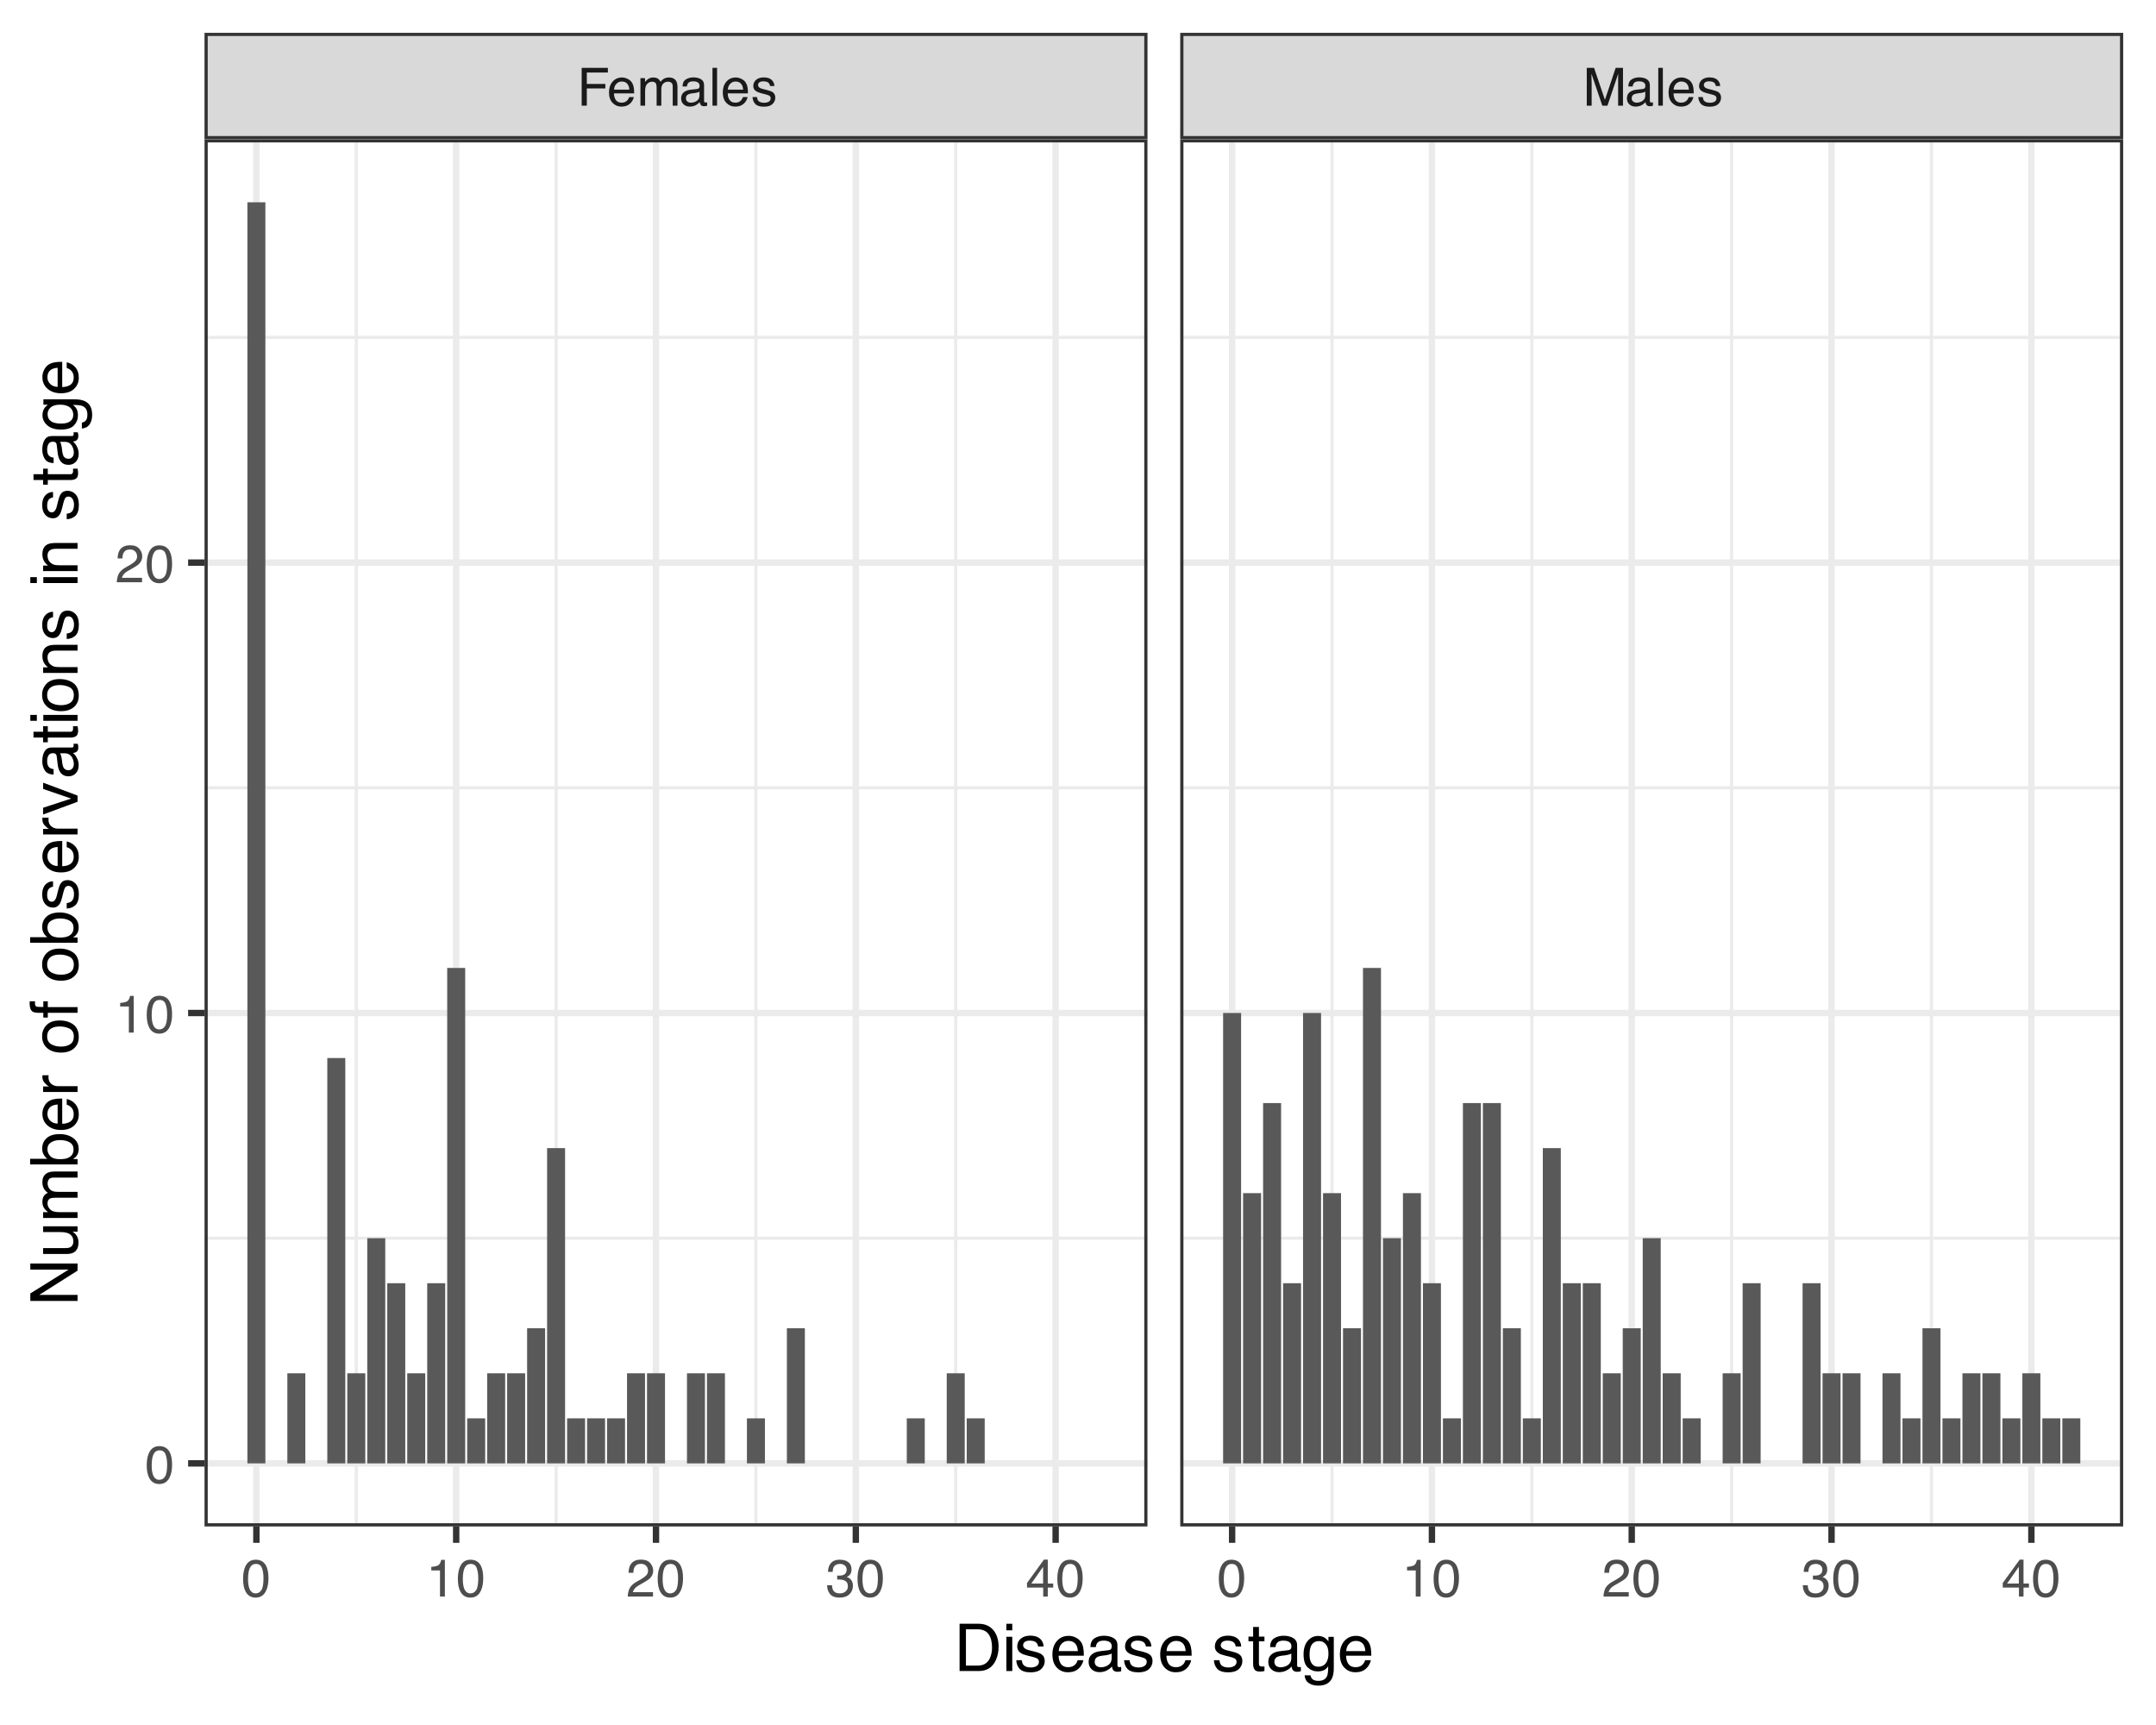<?xml version="1.0" encoding="UTF-8"?>
<svg xmlns="http://www.w3.org/2000/svg" xmlns:xlink="http://www.w3.org/1999/xlink" width="360" height="288" viewBox="0 0 360 288">
<defs>
<g>
<g id="glyph-0-0">
<path d="M 0.281 0 L 0.281 -6.312 L 5.297 -6.312 L 5.297 0 Z M 4.5 -0.797 L 4.5 -5.516 L 1.078 -5.516 L 1.078 -0.797 Z M 4.5 -0.797 "/>
</g>
<g id="glyph-0-1">
<path d="M 0.75 -6.312 L 5.125 -6.312 L 5.125 -5.531 L 1.609 -5.531 L 1.609 -3.625 L 4.703 -3.625 L 4.703 -2.875 L 1.609 -2.875 L 1.609 0 L 0.75 0 Z M 0.75 -6.312 "/>
</g>
<g id="glyph-0-2">
<path d="M 2.484 -4.703 C 2.805 -4.703 3.117 -4.625 3.422 -4.469 C 3.734 -4.32 3.969 -4.125 4.125 -3.875 C 4.281 -3.645 4.383 -3.375 4.438 -3.062 C 4.488 -2.852 4.516 -2.516 4.516 -2.047 L 1.141 -2.047 C 1.148 -1.586 1.258 -1.211 1.469 -0.922 C 1.676 -0.641 1.992 -0.5 2.422 -0.5 C 2.828 -0.5 3.148 -0.633 3.391 -0.906 C 3.523 -1.062 3.625 -1.238 3.688 -1.438 L 4.453 -1.438 C 4.43 -1.27 4.363 -1.082 4.25 -0.875 C 4.133 -0.664 4.004 -0.5 3.859 -0.375 C 3.629 -0.145 3.344 0.008 3 0.094 C 2.812 0.133 2.598 0.156 2.359 0.156 C 1.785 0.156 1.301 -0.051 0.906 -0.469 C 0.508 -0.883 0.312 -1.469 0.312 -2.219 C 0.312 -2.945 0.508 -3.539 0.906 -4 C 1.312 -4.469 1.836 -4.703 2.484 -4.703 Z M 3.719 -2.672 C 3.688 -3.004 3.613 -3.27 3.5 -3.469 C 3.281 -3.844 2.926 -4.031 2.438 -4.031 C 2.082 -4.031 1.785 -3.898 1.547 -3.641 C 1.305 -3.391 1.176 -3.066 1.156 -2.672 Z M 2.406 -4.719 Z M 2.406 -4.719 "/>
</g>
<g id="glyph-0-3">
<path d="M 0.562 -4.594 L 1.328 -4.594 L 1.328 -3.953 C 1.516 -4.172 1.68 -4.332 1.828 -4.438 C 2.086 -4.613 2.379 -4.703 2.703 -4.703 C 3.066 -4.703 3.359 -4.613 3.578 -4.438 C 3.703 -4.332 3.816 -4.18 3.922 -3.984 C 4.098 -4.223 4.301 -4.398 4.531 -4.516 C 4.758 -4.641 5.02 -4.703 5.312 -4.703 C 5.926 -4.703 6.348 -4.477 6.578 -4.031 C 6.691 -3.789 6.75 -3.469 6.75 -3.062 L 6.75 0 L 5.953 0 L 5.953 -3.203 C 5.953 -3.504 5.875 -3.711 5.719 -3.828 C 5.57 -3.941 5.383 -4 5.156 -4 C 4.852 -4 4.594 -3.895 4.375 -3.688 C 4.156 -3.488 4.047 -3.148 4.047 -2.672 L 4.047 0 L 3.266 0 L 3.266 -3 C 3.266 -3.312 3.227 -3.539 3.156 -3.688 C 3.039 -3.895 2.82 -4 2.5 -4 C 2.207 -4 1.941 -3.883 1.703 -3.656 C 1.461 -3.438 1.344 -3.031 1.344 -2.438 L 1.344 0 L 0.562 0 Z M 0.562 -4.594 "/>
</g>
<g id="glyph-0-4">
<path d="M 1.156 -1.219 C 1.156 -1 1.238 -0.82 1.406 -0.688 C 1.57 -0.562 1.766 -0.5 1.984 -0.5 C 2.254 -0.5 2.52 -0.562 2.781 -0.688 C 3.207 -0.895 3.422 -1.238 3.422 -1.719 L 3.422 -2.344 C 3.328 -2.281 3.203 -2.227 3.047 -2.188 C 2.898 -2.145 2.754 -2.117 2.609 -2.109 L 2.141 -2.047 C 1.867 -2.004 1.66 -1.945 1.516 -1.875 C 1.273 -1.738 1.156 -1.52 1.156 -1.219 Z M 3.031 -2.781 C 3.207 -2.812 3.328 -2.891 3.391 -3.016 C 3.422 -3.078 3.438 -3.176 3.438 -3.312 C 3.438 -3.57 3.344 -3.758 3.156 -3.875 C 2.969 -4 2.703 -4.062 2.359 -4.062 C 1.953 -4.062 1.664 -3.953 1.5 -3.734 C 1.406 -3.609 1.344 -3.43 1.312 -3.203 L 0.594 -3.203 C 0.602 -3.766 0.785 -4.156 1.141 -4.375 C 1.492 -4.602 1.906 -4.719 2.375 -4.719 C 2.914 -4.719 3.352 -4.613 3.688 -4.406 C 4.02 -4.195 4.188 -3.875 4.188 -3.438 L 4.188 -0.797 C 4.188 -0.711 4.203 -0.645 4.234 -0.594 C 4.273 -0.551 4.348 -0.531 4.453 -0.531 C 4.484 -0.531 4.52 -0.531 4.562 -0.531 C 4.602 -0.531 4.648 -0.535 4.703 -0.547 L 4.703 0.016 C 4.578 0.055 4.484 0.078 4.422 0.078 C 4.359 0.086 4.273 0.094 4.172 0.094 C 3.898 0.094 3.707 0 3.594 -0.188 C 3.531 -0.281 3.484 -0.422 3.453 -0.609 C 3.297 -0.398 3.07 -0.219 2.781 -0.062 C 2.488 0.082 2.16 0.156 1.797 0.156 C 1.367 0.156 1.02 0.023 0.75 -0.234 C 0.488 -0.492 0.359 -0.816 0.359 -1.203 C 0.359 -1.629 0.488 -1.957 0.75 -2.188 C 1.02 -2.426 1.367 -2.578 1.797 -2.641 Z M 2.391 -4.719 Z M 2.391 -4.719 "/>
</g>
<g id="glyph-0-5">
<path d="M 0.594 -6.312 L 1.359 -6.312 L 1.359 0 L 0.594 0 Z M 0.594 -6.312 "/>
</g>
<g id="glyph-0-6">
<path d="M 1.031 -1.438 C 1.051 -1.188 1.113 -0.988 1.219 -0.844 C 1.414 -0.602 1.754 -0.484 2.234 -0.484 C 2.516 -0.484 2.766 -0.539 2.984 -0.656 C 3.203 -0.781 3.312 -0.973 3.312 -1.234 C 3.312 -1.43 3.223 -1.582 3.047 -1.688 C 2.941 -1.75 2.723 -1.82 2.391 -1.906 L 1.781 -2.062 C 1.383 -2.164 1.094 -2.273 0.906 -2.391 C 0.57 -2.598 0.406 -2.891 0.406 -3.266 C 0.406 -3.691 0.562 -4.039 0.875 -4.312 C 1.195 -4.582 1.617 -4.719 2.141 -4.719 C 2.836 -4.719 3.336 -4.516 3.641 -4.109 C 3.836 -3.848 3.93 -3.57 3.922 -3.281 L 3.203 -3.281 C 3.18 -3.457 3.117 -3.613 3.016 -3.75 C 2.836 -3.957 2.531 -4.062 2.094 -4.062 C 1.801 -4.062 1.578 -4.004 1.422 -3.891 C 1.273 -3.773 1.203 -3.629 1.203 -3.453 C 1.203 -3.254 1.301 -3.094 1.5 -2.969 C 1.613 -2.895 1.781 -2.832 2 -2.781 L 2.516 -2.656 C 3.066 -2.52 3.438 -2.391 3.625 -2.266 C 3.926 -2.066 4.078 -1.754 4.078 -1.328 C 4.078 -0.922 3.922 -0.566 3.609 -0.266 C 3.305 0.023 2.832 0.172 2.188 0.172 C 1.508 0.172 1.023 0.02 0.734 -0.281 C 0.453 -0.594 0.301 -0.977 0.281 -1.438 Z M 2.172 -4.719 Z M 2.172 -4.719 "/>
</g>
<g id="glyph-0-7">
<path d="M 0.656 -6.312 L 1.875 -6.312 L 3.688 -0.969 L 5.484 -6.312 L 6.703 -6.312 L 6.703 0 L 5.891 0 L 5.891 -3.719 C 5.891 -3.852 5.891 -4.066 5.891 -4.359 C 5.898 -4.66 5.906 -4.984 5.906 -5.328 L 4.109 0 L 3.25 0 L 1.438 -5.328 L 1.438 -5.125 C 1.438 -4.969 1.441 -4.734 1.453 -4.422 C 1.461 -4.109 1.469 -3.875 1.469 -3.719 L 1.469 0 L 0.656 0 Z M 0.656 -6.312 "/>
</g>
<g id="glyph-0-8">
<path d="M 2.375 -6.156 C 3.176 -6.156 3.754 -5.828 4.109 -5.172 C 4.379 -4.66 4.516 -3.961 4.516 -3.078 C 4.516 -2.242 4.391 -1.555 4.141 -1.016 C 3.785 -0.223 3.195 0.172 2.375 0.172 C 1.633 0.172 1.082 -0.148 0.719 -0.797 C 0.426 -1.328 0.281 -2.047 0.281 -2.953 C 0.281 -3.648 0.367 -4.25 0.547 -4.75 C 0.879 -5.688 1.488 -6.156 2.375 -6.156 Z M 2.375 -0.531 C 2.77 -0.531 3.086 -0.707 3.328 -1.062 C 3.566 -1.426 3.688 -2.086 3.688 -3.047 C 3.688 -3.754 3.598 -4.332 3.422 -4.781 C 3.254 -5.227 2.922 -5.453 2.422 -5.453 C 1.973 -5.453 1.641 -5.238 1.422 -4.812 C 1.211 -4.383 1.109 -3.754 1.109 -2.922 C 1.109 -2.297 1.176 -1.789 1.312 -1.406 C 1.52 -0.82 1.875 -0.531 2.375 -0.531 Z M 2.375 -0.531 "/>
</g>
<g id="glyph-0-9">
<path d="M 0.844 -4.359 L 0.844 -4.953 C 1.395 -5.004 1.781 -5.094 2 -5.219 C 2.227 -5.344 2.395 -5.645 2.5 -6.125 L 3.109 -6.125 L 3.109 0 L 2.297 0 L 2.297 -4.359 Z M 0.844 -4.359 "/>
</g>
<g id="glyph-0-10">
<path d="M 0.281 0 C 0.301 -0.531 0.406 -0.988 0.594 -1.375 C 0.789 -1.77 1.164 -2.129 1.719 -2.453 L 2.547 -2.922 C 2.91 -3.141 3.164 -3.328 3.312 -3.484 C 3.551 -3.711 3.672 -3.984 3.672 -4.297 C 3.672 -4.648 3.562 -4.93 3.344 -5.141 C 3.133 -5.359 2.848 -5.469 2.484 -5.469 C 1.961 -5.469 1.598 -5.266 1.391 -4.859 C 1.285 -4.648 1.227 -4.352 1.219 -3.969 L 0.422 -3.969 C 0.43 -4.5 0.531 -4.938 0.719 -5.281 C 1.051 -5.875 1.645 -6.172 2.5 -6.172 C 3.195 -6.172 3.707 -5.977 4.031 -5.594 C 4.363 -5.219 4.531 -4.797 4.531 -4.328 C 4.531 -3.836 4.352 -3.414 4 -3.062 C 3.801 -2.863 3.441 -2.617 2.922 -2.328 L 2.344 -2 C 2.062 -1.844 1.836 -1.695 1.672 -1.562 C 1.391 -1.312 1.211 -1.035 1.141 -0.734 L 4.5 -0.734 L 4.5 0 Z M 0.281 0 "/>
</g>
<g id="glyph-0-11">
<path d="M 2.281 0.172 C 1.551 0.172 1.02 -0.023 0.688 -0.422 C 0.363 -0.828 0.203 -1.316 0.203 -1.891 L 1.016 -1.891 C 1.047 -1.492 1.117 -1.203 1.234 -1.016 C 1.441 -0.691 1.805 -0.531 2.328 -0.531 C 2.734 -0.531 3.055 -0.641 3.297 -0.859 C 3.547 -1.078 3.672 -1.359 3.672 -1.703 C 3.672 -2.129 3.539 -2.426 3.281 -2.594 C 3.031 -2.758 2.672 -2.844 2.203 -2.844 C 2.148 -2.844 2.098 -2.844 2.047 -2.844 C 1.992 -2.844 1.941 -2.844 1.891 -2.844 L 1.891 -3.516 C 1.973 -3.516 2.039 -3.508 2.094 -3.5 C 2.145 -3.5 2.203 -3.5 2.266 -3.5 C 2.555 -3.5 2.797 -3.547 2.984 -3.641 C 3.305 -3.797 3.469 -4.082 3.469 -4.5 C 3.469 -4.801 3.359 -5.035 3.141 -5.203 C 2.922 -5.367 2.672 -5.453 2.391 -5.453 C 1.867 -5.453 1.508 -5.281 1.312 -4.938 C 1.207 -4.75 1.145 -4.477 1.125 -4.125 L 0.359 -4.125 C 0.359 -4.582 0.453 -4.973 0.641 -5.297 C 0.953 -5.867 1.504 -6.156 2.297 -6.156 C 2.93 -6.156 3.422 -6.016 3.766 -5.734 C 4.109 -5.461 4.281 -5.062 4.281 -4.531 C 4.281 -4.145 4.176 -3.836 3.969 -3.609 C 3.844 -3.461 3.68 -3.348 3.484 -3.266 C 3.805 -3.172 4.055 -3 4.234 -2.75 C 4.422 -2.5 4.516 -2.191 4.516 -1.828 C 4.516 -1.234 4.316 -0.75 3.922 -0.375 C 3.535 -0.008 2.988 0.172 2.281 0.172 Z M 2.281 0.172 "/>
</g>
<g id="glyph-0-12">
<path d="M 2.906 -2.172 L 2.906 -4.969 L 0.938 -2.172 Z M 2.922 0 L 2.922 -1.5 L 0.219 -1.5 L 0.219 -2.266 L 3.047 -6.172 L 3.688 -6.172 L 3.688 -2.172 L 4.594 -2.172 L 4.594 -1.5 L 3.688 -1.5 L 3.688 0 Z M 2.922 0 "/>
</g>
<g id="glyph-1-0">
<path d="M 0.359 0 L 0.359 -7.891 L 6.625 -7.891 L 6.625 0 Z M 5.625 -0.984 L 5.625 -6.906 L 1.344 -6.906 L 1.344 -0.984 Z M 5.625 -0.984 "/>
</g>
<g id="glyph-1-1">
<path d="M 3.875 -0.906 C 4.227 -0.906 4.523 -0.945 4.766 -1.031 C 5.172 -1.164 5.508 -1.43 5.781 -1.828 C 5.988 -2.148 6.141 -2.562 6.234 -3.062 C 6.285 -3.352 6.312 -3.629 6.312 -3.891 C 6.312 -4.859 6.117 -5.613 5.734 -6.156 C 5.348 -6.695 4.723 -6.969 3.859 -6.969 L 1.953 -6.969 L 1.953 -0.906 Z M 0.891 -7.891 L 4.078 -7.891 C 5.16 -7.891 6.004 -7.504 6.609 -6.734 C 7.141 -6.035 7.406 -5.145 7.406 -4.062 C 7.406 -3.227 7.25 -2.473 6.938 -1.797 C 6.383 -0.598 5.43 0 4.078 0 L 0.891 0 Z M 0.891 -7.891 "/>
</g>
<g id="glyph-1-2">
<path d="M 0.703 -5.719 L 1.688 -5.719 L 1.688 0 L 0.703 0 Z M 0.703 -7.891 L 1.688 -7.891 L 1.688 -6.797 L 0.703 -6.797 Z M 0.703 -7.891 "/>
</g>
<g id="glyph-1-3">
<path d="M 1.281 -1.812 C 1.312 -1.488 1.395 -1.238 1.531 -1.062 C 1.77 -0.75 2.191 -0.594 2.797 -0.594 C 3.148 -0.594 3.461 -0.672 3.734 -0.828 C 4.004 -0.984 4.141 -1.223 4.141 -1.547 C 4.141 -1.797 4.031 -1.984 3.812 -2.109 C 3.676 -2.191 3.398 -2.285 2.984 -2.391 L 2.219 -2.578 C 1.727 -2.703 1.367 -2.836 1.141 -2.984 C 0.723 -3.254 0.516 -3.617 0.516 -4.078 C 0.516 -4.617 0.707 -5.055 1.094 -5.391 C 1.488 -5.734 2.02 -5.906 2.688 -5.906 C 3.551 -5.906 4.176 -5.648 4.562 -5.141 C 4.801 -4.816 4.914 -4.469 4.906 -4.094 L 4 -4.094 C 3.977 -4.312 3.898 -4.508 3.766 -4.688 C 3.547 -4.945 3.16 -5.078 2.609 -5.078 C 2.242 -5.078 1.969 -5.004 1.781 -4.859 C 1.594 -4.723 1.5 -4.539 1.5 -4.312 C 1.5 -4.062 1.625 -3.863 1.875 -3.719 C 2.008 -3.625 2.219 -3.539 2.5 -3.469 L 3.141 -3.312 C 3.836 -3.145 4.301 -2.984 4.531 -2.828 C 4.914 -2.578 5.109 -2.191 5.109 -1.672 C 5.109 -1.148 4.91 -0.703 4.516 -0.328 C 4.129 0.035 3.539 0.219 2.75 0.219 C 1.895 0.219 1.285 0.023 0.922 -0.359 C 0.566 -0.754 0.379 -1.238 0.359 -1.812 Z M 2.719 -5.891 Z M 2.719 -5.891 "/>
</g>
<g id="glyph-1-4">
<path d="M 3.109 -5.875 C 3.516 -5.875 3.906 -5.781 4.281 -5.594 C 4.664 -5.406 4.961 -5.156 5.172 -4.844 C 5.359 -4.562 5.484 -4.223 5.547 -3.828 C 5.609 -3.566 5.641 -3.145 5.641 -2.562 L 1.422 -2.562 C 1.441 -1.977 1.578 -1.508 1.828 -1.156 C 2.086 -0.812 2.488 -0.641 3.031 -0.641 C 3.539 -0.641 3.945 -0.805 4.25 -1.141 C 4.414 -1.328 4.535 -1.551 4.609 -1.812 L 5.562 -1.812 C 5.531 -1.594 5.441 -1.352 5.297 -1.094 C 5.16 -0.832 5.004 -0.625 4.828 -0.469 C 4.535 -0.176 4.176 0.02 3.75 0.125 C 3.508 0.176 3.242 0.203 2.953 0.203 C 2.234 0.203 1.625 -0.055 1.125 -0.578 C 0.633 -1.098 0.391 -1.828 0.391 -2.766 C 0.391 -3.691 0.641 -4.441 1.141 -5.016 C 1.641 -5.586 2.297 -5.875 3.109 -5.875 Z M 4.641 -3.328 C 4.609 -3.754 4.52 -4.094 4.375 -4.344 C 4.102 -4.801 3.66 -5.031 3.047 -5.031 C 2.598 -5.031 2.223 -4.867 1.922 -4.547 C 1.629 -4.234 1.473 -3.828 1.453 -3.328 Z M 3.016 -5.891 Z M 3.016 -5.891 "/>
</g>
<g id="glyph-1-5">
<path d="M 1.453 -1.531 C 1.453 -1.25 1.551 -1.023 1.75 -0.859 C 1.957 -0.703 2.203 -0.625 2.484 -0.625 C 2.816 -0.625 3.145 -0.703 3.469 -0.859 C 4.008 -1.117 4.281 -1.551 4.281 -2.156 L 4.281 -2.922 C 4.156 -2.848 4 -2.785 3.812 -2.734 C 3.633 -2.691 3.453 -2.656 3.266 -2.625 L 2.688 -2.562 C 2.332 -2.508 2.066 -2.438 1.891 -2.344 C 1.598 -2.164 1.453 -1.895 1.453 -1.531 Z M 3.797 -3.484 C 4.016 -3.516 4.16 -3.609 4.234 -3.766 C 4.273 -3.848 4.297 -3.973 4.297 -4.141 C 4.297 -4.461 4.176 -4.695 3.938 -4.844 C 3.707 -5 3.375 -5.078 2.938 -5.078 C 2.438 -5.078 2.082 -4.941 1.875 -4.672 C 1.75 -4.516 1.672 -4.289 1.641 -4 L 0.734 -4 C 0.754 -4.707 0.984 -5.195 1.422 -5.469 C 1.867 -5.75 2.383 -5.891 2.969 -5.891 C 3.645 -5.891 4.191 -5.758 4.609 -5.5 C 5.035 -5.25 5.25 -4.848 5.25 -4.297 L 5.25 -0.984 C 5.25 -0.891 5.266 -0.812 5.297 -0.75 C 5.336 -0.688 5.426 -0.656 5.562 -0.656 C 5.602 -0.656 5.648 -0.656 5.703 -0.656 C 5.766 -0.664 5.82 -0.676 5.875 -0.688 L 5.875 0.031 C 5.727 0.07 5.613 0.098 5.531 0.109 C 5.457 0.117 5.352 0.125 5.219 0.125 C 4.883 0.125 4.641 0.004 4.484 -0.234 C 4.41 -0.359 4.359 -0.535 4.328 -0.766 C 4.129 -0.504 3.844 -0.281 3.469 -0.094 C 3.102 0.094 2.695 0.188 2.25 0.188 C 1.719 0.188 1.281 0.023 0.938 -0.297 C 0.602 -0.617 0.438 -1.023 0.438 -1.516 C 0.438 -2.047 0.602 -2.457 0.938 -2.75 C 1.27 -3.039 1.707 -3.223 2.25 -3.297 Z M 2.984 -5.891 Z M 2.984 -5.891 "/>
</g>
<g id="glyph-1-6">
</g>
<g id="glyph-1-7">
<path d="M 0.906 -7.359 L 1.875 -7.359 L 1.875 -5.75 L 2.797 -5.75 L 2.797 -4.969 L 1.875 -4.969 L 1.875 -1.203 C 1.875 -1.004 1.941 -0.875 2.078 -0.812 C 2.16 -0.77 2.285 -0.75 2.453 -0.75 C 2.504 -0.75 2.555 -0.75 2.609 -0.75 C 2.66 -0.75 2.723 -0.754 2.797 -0.766 L 2.797 0 C 2.68 0.031 2.562 0.051 2.438 0.062 C 2.32 0.082 2.195 0.094 2.062 0.094 C 1.613 0.094 1.305 -0.02 1.141 -0.25 C 0.984 -0.488 0.906 -0.789 0.906 -1.156 L 0.906 -4.969 L 0.125 -4.969 L 0.125 -5.75 L 0.906 -5.75 Z M 0.906 -7.359 "/>
</g>
<g id="glyph-1-8">
<path d="M 2.734 -5.859 C 3.191 -5.859 3.586 -5.742 3.922 -5.516 C 4.098 -5.391 4.285 -5.207 4.484 -4.969 L 4.484 -5.703 L 5.375 -5.703 L 5.375 -0.469 C 5.375 0.258 5.266 0.836 5.047 1.266 C 4.648 2.047 3.895 2.438 2.781 2.438 C 2.156 2.438 1.629 2.297 1.203 2.016 C 0.785 1.734 0.551 1.301 0.5 0.719 L 1.484 0.719 C 1.535 0.969 1.629 1.164 1.766 1.312 C 1.984 1.531 2.328 1.641 2.797 1.641 C 3.535 1.641 4.02 1.375 4.25 0.844 C 4.383 0.539 4.445 -0.004 4.438 -0.797 C 4.25 -0.504 4.016 -0.285 3.734 -0.141 C 3.461 -0.004 3.109 0.062 2.672 0.062 C 2.047 0.062 1.5 -0.156 1.031 -0.594 C 0.562 -1.031 0.328 -1.758 0.328 -2.781 C 0.328 -3.75 0.562 -4.504 1.031 -5.047 C 1.5 -5.586 2.066 -5.859 2.734 -5.859 Z M 4.484 -2.906 C 4.484 -3.613 4.332 -4.141 4.031 -4.484 C 3.738 -4.828 3.367 -5 2.922 -5 C 2.234 -5 1.766 -4.68 1.516 -4.047 C 1.391 -3.703 1.328 -3.254 1.328 -2.703 C 1.328 -2.055 1.457 -1.562 1.719 -1.219 C 1.977 -0.883 2.332 -0.719 2.781 -0.719 C 3.469 -0.719 3.957 -1.031 4.25 -1.656 C 4.406 -2.008 4.484 -2.426 4.484 -2.906 Z M 2.859 -5.891 Z M 2.859 -5.891 "/>
</g>
<g id="glyph-2-0">
<path d="M 0 -0.359 L -7.891 -0.359 L -7.891 -6.625 L 0 -6.625 Z M -0.984 -5.625 L -6.906 -5.625 L -6.906 -1.344 L -0.984 -1.344 Z M -0.984 -5.625 "/>
</g>
<g id="glyph-2-1">
<path d="M -7.891 -0.844 L -7.891 -2.094 L -1.5 -6.078 L -7.891 -6.078 L -7.891 -7.094 L 0 -7.094 L 0 -5.906 L -6.391 -1.859 L 0 -1.859 L 0 -0.844 Z M -7.891 -3.906 Z M -7.891 -3.906 "/>
</g>
<g id="glyph-2-2">
<path d="M -5.75 -1.672 L -1.938 -1.672 C -1.645 -1.672 -1.406 -1.719 -1.219 -1.812 C -0.875 -1.988 -0.703 -2.312 -0.703 -2.781 C -0.703 -3.445 -1 -3.906 -1.594 -4.156 C -1.914 -4.281 -2.359 -4.344 -2.922 -4.344 L -5.75 -4.344 L -5.75 -5.312 L 0 -5.312 L 0 -4.406 L -0.844 -4.422 C -0.625 -4.297 -0.441 -4.141 -0.297 -3.953 C 0.004 -3.578 0.156 -3.129 0.156 -2.609 C 0.156 -1.785 -0.117 -1.223 -0.672 -0.922 C -0.961 -0.766 -1.352 -0.688 -1.844 -0.688 L -5.75 -0.688 Z M -5.891 -3 Z M -5.891 -3 "/>
</g>
<g id="glyph-2-3">
<path d="M -5.75 -0.703 L -5.75 -1.672 L -4.938 -1.672 C -5.219 -1.898 -5.422 -2.102 -5.547 -2.281 C -5.766 -2.602 -5.875 -2.969 -5.875 -3.375 C -5.875 -3.832 -5.766 -4.203 -5.547 -4.484 C -5.41 -4.641 -5.219 -4.781 -4.969 -4.906 C -5.281 -5.125 -5.508 -5.379 -5.656 -5.672 C -5.801 -5.961 -5.875 -6.285 -5.875 -6.641 C -5.875 -7.41 -5.598 -7.938 -5.047 -8.219 C -4.742 -8.375 -4.336 -8.453 -3.828 -8.453 L 0 -8.453 L 0 -7.438 L -4 -7.438 C -4.383 -7.438 -4.645 -7.344 -4.781 -7.156 C -4.926 -6.969 -5 -6.734 -5 -6.453 C -5 -6.078 -4.867 -5.75 -4.609 -5.469 C -4.359 -5.195 -3.938 -5.062 -3.344 -5.062 L 0 -5.062 L 0 -4.078 L -3.75 -4.078 C -4.145 -4.078 -4.43 -4.031 -4.609 -3.938 C -4.879 -3.789 -5.016 -3.52 -5.016 -3.125 C -5.016 -2.758 -4.867 -2.426 -4.578 -2.125 C -4.297 -1.82 -3.785 -1.672 -3.047 -1.672 L 0 -1.672 L 0 -0.703 Z M -5.75 -0.703 "/>
</g>
<g id="glyph-2-4">
<path d="M -7.922 -0.641 L -7.922 -1.578 L -5.047 -1.578 C -5.328 -1.785 -5.539 -2.035 -5.688 -2.328 C -5.832 -2.617 -5.906 -2.938 -5.906 -3.281 C -5.906 -4 -5.656 -4.582 -5.156 -5.031 C -4.664 -5.477 -3.941 -5.703 -2.984 -5.703 C -2.078 -5.703 -1.32 -5.477 -0.719 -5.031 C -0.113 -4.594 0.188 -3.984 0.188 -3.203 C 0.188 -2.766 0.078 -2.395 -0.141 -2.094 C -0.266 -1.914 -0.461 -1.727 -0.734 -1.531 L 0 -1.531 L 0 -0.641 Z M -0.672 -3.141 C -0.672 -3.672 -0.879 -4.062 -1.297 -4.312 C -1.711 -4.57 -2.258 -4.703 -2.938 -4.703 C -3.539 -4.703 -4.039 -4.57 -4.438 -4.312 C -4.832 -4.062 -5.031 -3.68 -5.031 -3.172 C -5.031 -2.734 -4.867 -2.348 -4.547 -2.016 C -4.223 -1.68 -3.688 -1.516 -2.938 -1.516 C -2.395 -1.516 -1.957 -1.582 -1.625 -1.719 C -0.988 -1.977 -0.672 -2.453 -0.672 -3.141 Z M -0.672 -3.141 "/>
</g>
<g id="glyph-2-5">
<path d="M -5.875 -3.109 C -5.875 -3.516 -5.781 -3.906 -5.594 -4.281 C -5.406 -4.664 -5.156 -4.961 -4.844 -5.172 C -4.562 -5.359 -4.223 -5.484 -3.828 -5.547 C -3.566 -5.609 -3.145 -5.641 -2.562 -5.641 L -2.562 -1.422 C -1.977 -1.441 -1.508 -1.578 -1.156 -1.828 C -0.812 -2.086 -0.641 -2.488 -0.641 -3.031 C -0.641 -3.539 -0.805 -3.945 -1.141 -4.25 C -1.328 -4.414 -1.551 -4.535 -1.812 -4.609 L -1.812 -5.562 C -1.594 -5.531 -1.352 -5.441 -1.094 -5.297 C -0.832 -5.16 -0.625 -5.004 -0.469 -4.828 C -0.176 -4.535 0.02 -4.176 0.125 -3.75 C 0.176 -3.508 0.203 -3.242 0.203 -2.953 C 0.203 -2.234 -0.055 -1.625 -0.578 -1.125 C -1.098 -0.633 -1.828 -0.391 -2.766 -0.391 C -3.691 -0.391 -4.441 -0.641 -5.016 -1.141 C -5.586 -1.641 -5.875 -2.297 -5.875 -3.109 Z M -3.328 -4.641 C -3.754 -4.609 -4.094 -4.52 -4.344 -4.375 C -4.801 -4.102 -5.031 -3.66 -5.031 -3.047 C -5.031 -2.598 -4.867 -2.223 -4.547 -1.922 C -4.234 -1.629 -3.828 -1.473 -3.328 -1.453 Z M -5.891 -3.016 Z M -5.891 -3.016 "/>
</g>
<g id="glyph-2-6">
<path d="M -5.75 -0.734 L -5.75 -1.656 L -4.766 -1.656 C -4.953 -1.727 -5.18 -1.91 -5.453 -2.203 C -5.734 -2.492 -5.875 -2.832 -5.875 -3.219 C -5.875 -3.238 -5.875 -3.27 -5.875 -3.312 C -5.875 -3.352 -5.867 -3.426 -5.859 -3.531 L -4.828 -3.531 C -4.836 -3.477 -4.844 -3.426 -4.844 -3.375 C -4.852 -3.32 -4.859 -3.27 -4.859 -3.219 C -4.859 -2.727 -4.703 -2.352 -4.391 -2.094 C -4.078 -1.832 -3.719 -1.703 -3.312 -1.703 L 0 -1.703 L 0 -0.734 Z M -5.75 -0.734 "/>
</g>
<g id="glyph-2-7">
</g>
<g id="glyph-2-8">
<path d="M -0.625 -2.984 C -0.625 -3.629 -0.863 -4.07 -1.344 -4.312 C -1.832 -4.551 -2.375 -4.672 -2.969 -4.672 C -3.508 -4.672 -3.945 -4.582 -4.281 -4.406 C -4.812 -4.133 -5.078 -3.664 -5.078 -3 C -5.078 -2.406 -4.848 -1.973 -4.391 -1.703 C -3.941 -1.441 -3.398 -1.312 -2.766 -1.312 C -2.148 -1.312 -1.641 -1.441 -1.234 -1.703 C -0.828 -1.973 -0.625 -2.398 -0.625 -2.984 Z M -5.922 -3.031 C -5.922 -3.77 -5.672 -4.395 -5.172 -4.906 C -4.68 -5.414 -3.957 -5.672 -3 -5.672 C -2.07 -5.672 -1.305 -5.445 -0.703 -5 C -0.098 -4.551 0.203 -3.852 0.203 -2.906 C 0.203 -2.113 -0.062 -1.484 -0.594 -1.016 C -1.125 -0.547 -1.844 -0.312 -2.75 -0.312 C -3.719 -0.312 -4.488 -0.555 -5.062 -1.047 C -5.633 -1.535 -5.922 -2.195 -5.922 -3.031 Z M -5.891 -3 Z M -5.891 -3 "/>
</g>
<g id="glyph-2-9">
<path d="M -6.625 -0.953 C -7.031 -0.961 -7.328 -1.031 -7.516 -1.156 C -7.836 -1.383 -8 -1.82 -8 -2.469 C -8 -2.531 -8 -2.594 -8 -2.656 C -8 -2.719 -7.992 -2.789 -7.984 -2.875 L -7.094 -2.875 C -7.102 -2.77 -7.109 -2.695 -7.109 -2.656 C -7.109 -2.613 -7.109 -2.57 -7.109 -2.531 C -7.109 -2.238 -7.031 -2.062 -6.875 -2 C -6.727 -1.945 -6.344 -1.922 -5.719 -1.922 L -5.719 -2.875 L -4.969 -2.875 L -4.969 -1.906 L 0 -1.906 L 0 -0.953 L -4.969 -0.953 L -4.969 -0.156 L -5.719 -0.156 L -5.719 -0.953 Z M -6.625 -0.953 "/>
</g>
<g id="glyph-2-10">
<path d="M -1.812 -1.281 C -1.488 -1.312 -1.238 -1.395 -1.062 -1.531 C -0.75 -1.77 -0.594 -2.191 -0.594 -2.797 C -0.594 -3.148 -0.672 -3.461 -0.828 -3.734 C -0.984 -4.004 -1.223 -4.141 -1.547 -4.141 C -1.797 -4.141 -1.984 -4.031 -2.109 -3.812 C -2.191 -3.676 -2.285 -3.398 -2.391 -2.984 L -2.578 -2.219 C -2.703 -1.727 -2.836 -1.367 -2.984 -1.141 C -3.254 -0.723 -3.617 -0.516 -4.078 -0.516 C -4.617 -0.516 -5.055 -0.707 -5.391 -1.094 C -5.734 -1.488 -5.906 -2.02 -5.906 -2.688 C -5.906 -3.551 -5.648 -4.176 -5.141 -4.562 C -4.816 -4.801 -4.469 -4.914 -4.094 -4.906 L -4.094 -4 C -4.312 -3.977 -4.508 -3.898 -4.688 -3.766 C -4.945 -3.547 -5.078 -3.16 -5.078 -2.609 C -5.078 -2.242 -5.004 -1.969 -4.859 -1.781 C -4.723 -1.594 -4.539 -1.5 -4.312 -1.5 C -4.062 -1.5 -3.863 -1.625 -3.719 -1.875 C -3.625 -2.008 -3.539 -2.219 -3.469 -2.5 L -3.312 -3.141 C -3.145 -3.836 -2.984 -4.301 -2.828 -4.531 C -2.578 -4.914 -2.191 -5.109 -1.672 -5.109 C -1.148 -5.109 -0.703 -4.91 -0.328 -4.516 C 0.035 -4.129 0.219 -3.539 0.219 -2.75 C 0.219 -1.895 0.023 -1.285 -0.359 -0.922 C -0.754 -0.566 -1.238 -0.379 -1.812 -0.359 Z M -5.891 -2.719 Z M -5.891 -2.719 "/>
</g>
<g id="glyph-2-11">
<path d="M -5.75 -1.188 L -1.062 -2.719 L -5.75 -4.328 L -5.75 -5.375 L 0 -3.219 L 0 -2.188 L -5.75 -0.062 Z M -5.75 -1.188 "/>
</g>
<g id="glyph-2-12">
<path d="M -1.531 -1.453 C -1.25 -1.453 -1.023 -1.551 -0.859 -1.75 C -0.703 -1.957 -0.625 -2.203 -0.625 -2.484 C -0.625 -2.816 -0.703 -3.145 -0.859 -3.469 C -1.117 -4.008 -1.551 -4.281 -2.156 -4.281 L -2.922 -4.281 C -2.848 -4.156 -2.785 -4 -2.734 -3.812 C -2.691 -3.633 -2.656 -3.453 -2.625 -3.266 L -2.562 -2.688 C -2.508 -2.332 -2.438 -2.066 -2.344 -1.891 C -2.164 -1.598 -1.895 -1.453 -1.531 -1.453 Z M -3.484 -3.797 C -3.516 -4.016 -3.609 -4.16 -3.766 -4.234 C -3.848 -4.273 -3.973 -4.297 -4.141 -4.297 C -4.461 -4.297 -4.695 -4.176 -4.844 -3.938 C -5 -3.707 -5.078 -3.375 -5.078 -2.938 C -5.078 -2.438 -4.941 -2.082 -4.672 -1.875 C -4.516 -1.75 -4.289 -1.672 -4 -1.641 L -4 -0.734 C -4.707 -0.754 -5.195 -0.984 -5.469 -1.422 C -5.75 -1.867 -5.891 -2.383 -5.891 -2.969 C -5.891 -3.645 -5.758 -4.191 -5.5 -4.609 C -5.25 -5.035 -4.848 -5.25 -4.297 -5.25 L -0.984 -5.25 C -0.891 -5.25 -0.812 -5.266 -0.75 -5.297 C -0.688 -5.336 -0.656 -5.426 -0.656 -5.562 C -0.656 -5.602 -0.656 -5.648 -0.656 -5.703 C -0.664 -5.766 -0.676 -5.82 -0.688 -5.875 L 0.031 -5.875 C 0.07 -5.727 0.098 -5.613 0.109 -5.531 C 0.117 -5.457 0.125 -5.352 0.125 -5.219 C 0.125 -4.883 0.004 -4.641 -0.234 -4.484 C -0.359 -4.41 -0.535 -4.359 -0.766 -4.328 C -0.504 -4.129 -0.281 -3.844 -0.094 -3.469 C 0.094 -3.102 0.188 -2.695 0.188 -2.25 C 0.188 -1.719 0.023 -1.281 -0.297 -0.938 C -0.617 -0.602 -1.023 -0.438 -1.516 -0.438 C -2.047 -0.438 -2.457 -0.602 -2.75 -0.938 C -3.039 -1.27 -3.223 -1.707 -3.297 -2.25 Z M -5.891 -2.984 Z M -5.891 -2.984 "/>
</g>
<g id="glyph-2-13">
<path d="M -7.359 -0.906 L -7.359 -1.875 L -5.75 -1.875 L -5.75 -2.797 L -4.969 -2.797 L -4.969 -1.875 L -1.203 -1.875 C -1.004 -1.875 -0.875 -1.941 -0.812 -2.078 C -0.77 -2.16 -0.75 -2.285 -0.75 -2.453 C -0.75 -2.504 -0.75 -2.555 -0.75 -2.609 C -0.75 -2.66 -0.754 -2.723 -0.766 -2.797 L 0 -2.797 C 0.031 -2.68 0.051 -2.562 0.062 -2.438 C 0.082 -2.32 0.094 -2.195 0.094 -2.062 C 0.094 -1.613 -0.02 -1.305 -0.25 -1.141 C -0.488 -0.984 -0.789 -0.906 -1.156 -0.906 L -4.969 -0.906 L -4.969 -0.125 L -5.75 -0.125 L -5.75 -0.906 Z M -7.359 -0.906 "/>
</g>
<g id="glyph-2-14">
<path d="M -5.719 -0.703 L -5.719 -1.688 L 0 -1.688 L 0 -0.703 Z M -7.891 -0.703 L -7.891 -1.688 L -6.797 -1.688 L -6.797 -0.703 Z M -7.891 -0.703 "/>
</g>
<g id="glyph-2-15">
<path d="M -5.75 -0.703 L -5.75 -1.625 L -4.938 -1.625 C -5.27 -1.895 -5.508 -2.18 -5.656 -2.484 C -5.801 -2.797 -5.875 -3.133 -5.875 -3.5 C -5.875 -4.32 -5.594 -4.875 -5.031 -5.156 C -4.719 -5.312 -4.27 -5.391 -3.688 -5.391 L 0 -5.391 L 0 -4.422 L -3.625 -4.422 C -3.977 -4.422 -4.258 -4.367 -4.469 -4.266 C -4.832 -4.086 -5.016 -3.773 -5.016 -3.328 C -5.016 -3.098 -4.988 -2.91 -4.938 -2.766 C -4.863 -2.492 -4.707 -2.258 -4.469 -2.062 C -4.281 -1.906 -4.082 -1.801 -3.875 -1.75 C -3.676 -1.695 -3.391 -1.672 -3.016 -1.672 L 0 -1.672 L 0 -0.703 Z M -5.891 -2.984 Z M -5.891 -2.984 "/>
</g>
<g id="glyph-2-16">
<path d="M -5.859 -2.734 C -5.859 -3.191 -5.742 -3.586 -5.516 -3.922 C -5.391 -4.098 -5.207 -4.285 -4.969 -4.484 L -5.703 -4.484 L -5.703 -5.375 L -0.469 -5.375 C 0.258 -5.375 0.836 -5.266 1.266 -5.047 C 2.047 -4.648 2.438 -3.895 2.438 -2.781 C 2.438 -2.156 2.297 -1.629 2.016 -1.203 C 1.734 -0.785 1.301 -0.551 0.719 -0.5 L 0.719 -1.484 C 0.969 -1.535 1.164 -1.629 1.312 -1.766 C 1.531 -1.984 1.641 -2.328 1.641 -2.797 C 1.641 -3.535 1.375 -4.02 0.844 -4.25 C 0.539 -4.383 -0.004 -4.445 -0.797 -4.438 C -0.504 -4.25 -0.285 -4.016 -0.141 -3.734 C -0.004 -3.461 0.062 -3.109 0.062 -2.672 C 0.062 -2.047 -0.156 -1.5 -0.594 -1.031 C -1.031 -0.562 -1.758 -0.328 -2.781 -0.328 C -3.75 -0.328 -4.504 -0.562 -5.047 -1.031 C -5.586 -1.5 -5.859 -2.066 -5.859 -2.734 Z M -2.906 -4.484 C -3.613 -4.484 -4.141 -4.332 -4.484 -4.031 C -4.828 -3.738 -5 -3.367 -5 -2.922 C -5 -2.234 -4.68 -1.766 -4.047 -1.516 C -3.703 -1.391 -3.254 -1.328 -2.703 -1.328 C -2.055 -1.328 -1.562 -1.457 -1.219 -1.719 C -0.883 -1.977 -0.719 -2.332 -0.719 -2.781 C -0.719 -3.469 -1.031 -3.957 -1.656 -4.25 C -2.008 -4.406 -2.426 -4.484 -2.906 -4.484 Z M -5.891 -2.859 Z M -5.891 -2.859 "/>
</g>
</g>
<clipPath id="clip-0">
<path clip-rule="nonzero" d="M 34.152 23.246 L 191.598 23.246 L 191.598 254.848 L 34.152 254.848 Z M 34.152 23.246 "/>
</clipPath>
<clipPath id="clip-1">
<path clip-rule="nonzero" d="M 34.152 206 L 191.598 206 L 191.598 207 L 34.152 207 Z M 34.152 206 "/>
</clipPath>
<clipPath id="clip-2">
<path clip-rule="nonzero" d="M 34.152 131 L 191.598 131 L 191.598 132 L 34.152 132 Z M 34.152 131 "/>
</clipPath>
<clipPath id="clip-3">
<path clip-rule="nonzero" d="M 34.152 56 L 191.598 56 L 191.598 57 L 34.152 57 Z M 34.152 56 "/>
</clipPath>
<clipPath id="clip-4">
<path clip-rule="nonzero" d="M 59 23.246 L 60 23.246 L 60 254.848 L 59 254.848 Z M 59 23.246 "/>
</clipPath>
<clipPath id="clip-5">
<path clip-rule="nonzero" d="M 92 23.246 L 94 23.246 L 94 254.848 L 92 254.848 Z M 92 23.246 "/>
</clipPath>
<clipPath id="clip-6">
<path clip-rule="nonzero" d="M 125 23.246 L 127 23.246 L 127 254.848 L 125 254.848 Z M 125 23.246 "/>
</clipPath>
<clipPath id="clip-7">
<path clip-rule="nonzero" d="M 159 23.246 L 160 23.246 L 160 254.848 L 159 254.848 Z M 159 23.246 "/>
</clipPath>
<clipPath id="clip-8">
<path clip-rule="nonzero" d="M 34.152 243 L 191.598 243 L 191.598 245 L 34.152 245 Z M 34.152 243 "/>
</clipPath>
<clipPath id="clip-9">
<path clip-rule="nonzero" d="M 34.152 168 L 191.598 168 L 191.598 170 L 34.152 170 Z M 34.152 168 "/>
</clipPath>
<clipPath id="clip-10">
<path clip-rule="nonzero" d="M 34.152 93 L 191.598 93 L 191.598 95 L 34.152 95 Z M 34.152 93 "/>
</clipPath>
<clipPath id="clip-11">
<path clip-rule="nonzero" d="M 42 23.246 L 44 23.246 L 44 254.848 L 42 254.848 Z M 42 23.246 "/>
</clipPath>
<clipPath id="clip-12">
<path clip-rule="nonzero" d="M 75 23.246 L 77 23.246 L 77 254.848 L 75 254.848 Z M 75 23.246 "/>
</clipPath>
<clipPath id="clip-13">
<path clip-rule="nonzero" d="M 109 23.246 L 111 23.246 L 111 254.848 L 109 254.848 Z M 109 23.246 "/>
</clipPath>
<clipPath id="clip-14">
<path clip-rule="nonzero" d="M 142 23.246 L 144 23.246 L 144 254.848 L 142 254.848 Z M 142 23.246 "/>
</clipPath>
<clipPath id="clip-15">
<path clip-rule="nonzero" d="M 175 23.246 L 177 23.246 L 177 254.848 L 175 254.848 Z M 175 23.246 "/>
</clipPath>
<clipPath id="clip-16">
<path clip-rule="nonzero" d="M 34.152 23.246 L 191.598 23.246 L 191.598 254.848 L 34.152 254.848 Z M 34.152 23.246 "/>
</clipPath>
<clipPath id="clip-17">
<path clip-rule="nonzero" d="M 197.074 23.246 L 354.52 23.246 L 354.52 254.848 L 197.074 254.848 Z M 197.074 23.246 "/>
</clipPath>
<clipPath id="clip-18">
<path clip-rule="nonzero" d="M 197.074 206 L 354.52 206 L 354.52 207 L 197.074 207 Z M 197.074 206 "/>
</clipPath>
<clipPath id="clip-19">
<path clip-rule="nonzero" d="M 197.074 131 L 354.52 131 L 354.52 132 L 197.074 132 Z M 197.074 131 "/>
</clipPath>
<clipPath id="clip-20">
<path clip-rule="nonzero" d="M 197.074 56 L 354.52 56 L 354.52 57 L 197.074 57 Z M 197.074 56 "/>
</clipPath>
<clipPath id="clip-21">
<path clip-rule="nonzero" d="M 222 23.246 L 223 23.246 L 223 254.848 L 222 254.848 Z M 222 23.246 "/>
</clipPath>
<clipPath id="clip-22">
<path clip-rule="nonzero" d="M 255 23.246 L 257 23.246 L 257 254.848 L 255 254.848 Z M 255 23.246 "/>
</clipPath>
<clipPath id="clip-23">
<path clip-rule="nonzero" d="M 288 23.246 L 290 23.246 L 290 254.848 L 288 254.848 Z M 288 23.246 "/>
</clipPath>
<clipPath id="clip-24">
<path clip-rule="nonzero" d="M 322 23.246 L 323 23.246 L 323 254.848 L 322 254.848 Z M 322 23.246 "/>
</clipPath>
<clipPath id="clip-25">
<path clip-rule="nonzero" d="M 197.074 243 L 354.52 243 L 354.52 245 L 197.074 245 Z M 197.074 243 "/>
</clipPath>
<clipPath id="clip-26">
<path clip-rule="nonzero" d="M 197.074 168 L 354.52 168 L 354.52 170 L 197.074 170 Z M 197.074 168 "/>
</clipPath>
<clipPath id="clip-27">
<path clip-rule="nonzero" d="M 197.074 93 L 354.52 93 L 354.52 95 L 197.074 95 Z M 197.074 93 "/>
</clipPath>
<clipPath id="clip-28">
<path clip-rule="nonzero" d="M 205 23.246 L 207 23.246 L 207 254.848 L 205 254.848 Z M 205 23.246 "/>
</clipPath>
<clipPath id="clip-29">
<path clip-rule="nonzero" d="M 238 23.246 L 240 23.246 L 240 254.848 L 238 254.848 Z M 238 23.246 "/>
</clipPath>
<clipPath id="clip-30">
<path clip-rule="nonzero" d="M 271 23.246 L 273 23.246 L 273 254.848 L 271 254.848 Z M 271 23.246 "/>
</clipPath>
<clipPath id="clip-31">
<path clip-rule="nonzero" d="M 305 23.246 L 307 23.246 L 307 254.848 L 305 254.848 Z M 305 23.246 "/>
</clipPath>
<clipPath id="clip-32">
<path clip-rule="nonzero" d="M 338 23.246 L 340 23.246 L 340 254.848 L 338 254.848 Z M 338 23.246 "/>
</clipPath>
<clipPath id="clip-33">
<path clip-rule="nonzero" d="M 197.074 23.246 L 354.52 23.246 L 354.52 254.848 L 197.074 254.848 Z M 197.074 23.246 "/>
</clipPath>
<clipPath id="clip-34">
<path clip-rule="nonzero" d="M 34.152 5.48 L 191.598 5.48 L 191.598 23.246 L 34.152 23.246 Z M 34.152 5.48 "/>
</clipPath>
<clipPath id="clip-35">
<path clip-rule="nonzero" d="M 197.074 5.48 L 354.52 5.48 L 354.52 23.246 L 197.074 23.246 Z M 197.074 5.48 "/>
</clipPath>
</defs>
<rect x="-36" y="-28.8" width="432" height="345.6" fill="rgb(100%, 100%, 100%)" fill-opacity="1"/>
<rect x="-36" y="-28.8" width="432" height="345.6" fill="rgb(100%, 100%, 100%)" fill-opacity="1"/>
<path fill="none" stroke-width="1.067" stroke-linecap="round" stroke-linejoin="round" stroke="rgb(100%, 100%, 100%)" stroke-opacity="1" stroke-miterlimit="10" d="M 0 288 L 360 288 L 360 0 L 0 0 Z M 0 288 "/>
<g clip-path="url(#clip-0)">
<path fill-rule="nonzero" fill="rgb(100%, 100%, 100%)" fill-opacity="1" d="M 34.152 254.848 L 191.598 254.848 L 191.598 23.246 L 34.152 23.246 Z M 34.152 254.848 "/>
</g>
<g clip-path="url(#clip-1)">
<path fill="none" stroke-width="0.533" stroke-linecap="butt" stroke-linejoin="round" stroke="rgb(92.157%, 92.157%, 92.157%)" stroke-opacity="1" stroke-miterlimit="10" d="M 34.152 206.723 L 191.598 206.723 "/>
</g>
<g clip-path="url(#clip-2)">
<path fill="none" stroke-width="0.533" stroke-linecap="butt" stroke-linejoin="round" stroke="rgb(92.157%, 92.157%, 92.157%)" stroke-opacity="1" stroke-miterlimit="10" d="M 34.152 131.527 L 191.598 131.527 "/>
</g>
<g clip-path="url(#clip-3)">
<path fill="none" stroke-width="0.533" stroke-linecap="butt" stroke-linejoin="round" stroke="rgb(92.157%, 92.157%, 92.157%)" stroke-opacity="1" stroke-miterlimit="10" d="M 34.152 56.332 L 191.598 56.332 "/>
</g>
<g clip-path="url(#clip-4)">
<path fill="none" stroke-width="0.533" stroke-linecap="butt" stroke-linejoin="round" stroke="rgb(92.157%, 92.157%, 92.157%)" stroke-opacity="1" stroke-miterlimit="10" d="M 59.492 254.848 L 59.492 23.246 "/>
</g>
<g clip-path="url(#clip-5)">
<path fill="none" stroke-width="0.533" stroke-linecap="butt" stroke-linejoin="round" stroke="rgb(92.157%, 92.157%, 92.157%)" stroke-opacity="1" stroke-miterlimit="10" d="M 92.855 254.848 L 92.855 23.246 "/>
</g>
<g clip-path="url(#clip-6)">
<path fill="none" stroke-width="0.533" stroke-linecap="butt" stroke-linejoin="round" stroke="rgb(92.157%, 92.157%, 92.157%)" stroke-opacity="1" stroke-miterlimit="10" d="M 126.219 254.848 L 126.219 23.246 "/>
</g>
<g clip-path="url(#clip-7)">
<path fill="none" stroke-width="0.533" stroke-linecap="butt" stroke-linejoin="round" stroke="rgb(92.157%, 92.157%, 92.157%)" stroke-opacity="1" stroke-miterlimit="10" d="M 159.582 254.848 L 159.582 23.246 "/>
</g>
<g clip-path="url(#clip-8)">
<path fill="none" stroke-width="1.067" stroke-linecap="butt" stroke-linejoin="round" stroke="rgb(92.157%, 92.157%, 92.157%)" stroke-opacity="1" stroke-miterlimit="10" d="M 34.152 244.32 L 191.598 244.32 "/>
</g>
<g clip-path="url(#clip-9)">
<path fill="none" stroke-width="1.067" stroke-linecap="butt" stroke-linejoin="round" stroke="rgb(92.157%, 92.157%, 92.157%)" stroke-opacity="1" stroke-miterlimit="10" d="M 34.152 169.125 L 191.598 169.125 "/>
</g>
<g clip-path="url(#clip-10)">
<path fill="none" stroke-width="1.067" stroke-linecap="butt" stroke-linejoin="round" stroke="rgb(92.157%, 92.157%, 92.157%)" stroke-opacity="1" stroke-miterlimit="10" d="M 34.152 93.93 L 191.598 93.93 "/>
</g>
<g clip-path="url(#clip-11)">
<path fill="none" stroke-width="1.067" stroke-linecap="butt" stroke-linejoin="round" stroke="rgb(92.157%, 92.157%, 92.157%)" stroke-opacity="1" stroke-miterlimit="10" d="M 42.809 254.848 L 42.809 23.246 "/>
</g>
<g clip-path="url(#clip-12)">
<path fill="none" stroke-width="1.067" stroke-linecap="butt" stroke-linejoin="round" stroke="rgb(92.157%, 92.157%, 92.157%)" stroke-opacity="1" stroke-miterlimit="10" d="M 76.172 254.848 L 76.172 23.246 "/>
</g>
<g clip-path="url(#clip-13)">
<path fill="none" stroke-width="1.067" stroke-linecap="butt" stroke-linejoin="round" stroke="rgb(92.157%, 92.157%, 92.157%)" stroke-opacity="1" stroke-miterlimit="10" d="M 109.535 254.848 L 109.535 23.246 "/>
</g>
<g clip-path="url(#clip-14)">
<path fill="none" stroke-width="1.067" stroke-linecap="butt" stroke-linejoin="round" stroke="rgb(92.157%, 92.157%, 92.157%)" stroke-opacity="1" stroke-miterlimit="10" d="M 142.902 254.848 L 142.902 23.246 "/>
</g>
<g clip-path="url(#clip-15)">
<path fill="none" stroke-width="1.067" stroke-linecap="butt" stroke-linejoin="round" stroke="rgb(92.157%, 92.157%, 92.157%)" stroke-opacity="1" stroke-miterlimit="10" d="M 176.266 254.848 L 176.266 23.246 "/>
</g>
<path fill-rule="nonzero" fill="rgb(34.902%, 34.902%, 34.902%)" fill-opacity="1" d="M 41.309 244.32 L 44.312 244.32 L 44.312 33.773 L 41.309 33.773 Z M 41.309 244.32 "/>
<path fill-rule="nonzero" fill="rgb(34.902%, 34.902%, 34.902%)" fill-opacity="1" d="M 47.98 244.32 L 50.984 244.32 L 50.984 229.281 L 47.98 229.281 Z M 47.98 244.32 "/>
<path fill-rule="nonzero" fill="rgb(34.902%, 34.902%, 34.902%)" fill-opacity="1" d="M 54.652 244.32 L 57.656 244.32 L 57.656 176.645 L 54.652 176.645 Z M 54.652 244.32 "/>
<path fill-rule="nonzero" fill="rgb(34.902%, 34.902%, 34.902%)" fill-opacity="1" d="M 57.988 244.32 L 60.992 244.32 L 60.992 229.281 L 57.988 229.281 Z M 57.988 244.32 "/>
<path fill-rule="nonzero" fill="rgb(34.902%, 34.902%, 34.902%)" fill-opacity="1" d="M 61.324 244.32 L 64.328 244.32 L 64.328 206.723 L 61.324 206.723 Z M 61.324 244.32 "/>
<path fill-rule="nonzero" fill="rgb(34.902%, 34.902%, 34.902%)" fill-opacity="1" d="M 64.664 244.32 L 67.668 244.32 L 67.668 214.242 L 64.664 214.242 Z M 64.664 244.32 "/>
<path fill-rule="nonzero" fill="rgb(34.902%, 34.902%, 34.902%)" fill-opacity="1" d="M 68 244.32 L 71.004 244.32 L 71.004 229.281 L 68 229.281 Z M 68 244.32 "/>
<path fill-rule="nonzero" fill="rgb(34.902%, 34.902%, 34.902%)" fill-opacity="1" d="M 71.336 244.32 L 74.34 244.32 L 74.34 214.242 L 71.336 214.242 Z M 71.336 244.32 "/>
<path fill-rule="nonzero" fill="rgb(34.902%, 34.902%, 34.902%)" fill-opacity="1" d="M 74.672 244.32 L 77.676 244.32 L 77.676 161.605 L 74.672 161.605 Z M 74.672 244.32 "/>
<path fill-rule="nonzero" fill="rgb(34.902%, 34.902%, 34.902%)" fill-opacity="1" d="M 78.008 244.32 L 81.012 244.32 L 81.012 236.801 L 78.008 236.801 Z M 78.008 244.32 "/>
<path fill-rule="nonzero" fill="rgb(34.902%, 34.902%, 34.902%)" fill-opacity="1" d="M 81.344 244.32 L 84.348 244.32 L 84.348 229.281 L 81.344 229.281 Z M 81.344 244.32 "/>
<path fill-rule="nonzero" fill="rgb(34.902%, 34.902%, 34.902%)" fill-opacity="1" d="M 84.68 244.32 L 87.684 244.32 L 87.684 229.281 L 84.68 229.281 Z M 84.68 244.32 "/>
<path fill-rule="nonzero" fill="rgb(34.902%, 34.902%, 34.902%)" fill-opacity="1" d="M 88.016 244.32 L 91.02 244.32 L 91.02 221.762 L 88.016 221.762 Z M 88.016 244.32 "/>
<path fill-rule="nonzero" fill="rgb(34.902%, 34.902%, 34.902%)" fill-opacity="1" d="M 91.352 244.32 L 94.355 244.32 L 94.355 191.684 L 91.352 191.684 Z M 91.352 244.32 "/>
<path fill-rule="nonzero" fill="rgb(34.902%, 34.902%, 34.902%)" fill-opacity="1" d="M 94.691 244.32 L 97.695 244.32 L 97.695 236.801 L 94.691 236.801 Z M 94.691 244.32 "/>
<path fill-rule="nonzero" fill="rgb(34.902%, 34.902%, 34.902%)" fill-opacity="1" d="M 98.027 244.32 L 101.031 244.32 L 101.031 236.801 L 98.027 236.801 Z M 98.027 244.32 "/>
<path fill-rule="nonzero" fill="rgb(34.902%, 34.902%, 34.902%)" fill-opacity="1" d="M 101.363 244.32 L 104.367 244.32 L 104.367 236.801 L 101.363 236.801 Z M 101.363 244.32 "/>
<path fill-rule="nonzero" fill="rgb(34.902%, 34.902%, 34.902%)" fill-opacity="1" d="M 104.699 244.32 L 107.703 244.32 L 107.703 229.281 L 104.699 229.281 Z M 104.699 244.32 "/>
<path fill-rule="nonzero" fill="rgb(34.902%, 34.902%, 34.902%)" fill-opacity="1" d="M 108.035 244.32 L 111.039 244.32 L 111.039 229.281 L 108.035 229.281 Z M 108.035 244.32 "/>
<path fill-rule="nonzero" fill="rgb(34.902%, 34.902%, 34.902%)" fill-opacity="1" d="M 114.707 244.32 L 117.711 244.32 L 117.711 229.281 L 114.707 229.281 Z M 114.707 244.32 "/>
<path fill-rule="nonzero" fill="rgb(34.902%, 34.902%, 34.902%)" fill-opacity="1" d="M 118.043 244.32 L 121.047 244.32 L 121.047 229.281 L 118.043 229.281 Z M 118.043 244.32 "/>
<path fill-rule="nonzero" fill="rgb(34.902%, 34.902%, 34.902%)" fill-opacity="1" d="M 124.719 244.32 L 127.723 244.32 L 127.723 236.801 L 124.719 236.801 Z M 124.719 244.32 "/>
<path fill-rule="nonzero" fill="rgb(34.902%, 34.902%, 34.902%)" fill-opacity="1" d="M 131.391 244.32 L 134.395 244.32 L 134.395 221.762 L 131.391 221.762 Z M 131.391 244.32 "/>
<path fill-rule="nonzero" fill="rgb(34.902%, 34.902%, 34.902%)" fill-opacity="1" d="M 151.41 244.32 L 154.414 244.32 L 154.414 236.801 L 151.41 236.801 Z M 151.41 244.32 "/>
<path fill-rule="nonzero" fill="rgb(34.902%, 34.902%, 34.902%)" fill-opacity="1" d="M 158.082 244.32 L 161.086 244.32 L 161.086 229.281 L 158.082 229.281 Z M 158.082 244.32 "/>
<path fill-rule="nonzero" fill="rgb(34.902%, 34.902%, 34.902%)" fill-opacity="1" d="M 161.418 244.32 L 164.422 244.32 L 164.422 236.801 L 161.418 236.801 Z M 161.418 244.32 "/>
<g clip-path="url(#clip-16)">
<path fill="none" stroke-width="1.067" stroke-linecap="round" stroke-linejoin="round" stroke="rgb(20%, 20%, 20%)" stroke-opacity="1" stroke-miterlimit="10" d="M 34.152 254.848 L 191.598 254.848 L 191.598 23.246 L 34.152 23.246 Z M 34.152 254.848 "/>
</g>
<g clip-path="url(#clip-17)">
<path fill-rule="nonzero" fill="rgb(100%, 100%, 100%)" fill-opacity="1" d="M 197.074 254.848 L 354.52 254.848 L 354.52 23.246 L 197.074 23.246 Z M 197.074 254.848 "/>
</g>
<g clip-path="url(#clip-18)">
<path fill="none" stroke-width="0.533" stroke-linecap="butt" stroke-linejoin="round" stroke="rgb(92.157%, 92.157%, 92.157%)" stroke-opacity="1" stroke-miterlimit="10" d="M 197.074 206.723 L 354.52 206.723 "/>
</g>
<g clip-path="url(#clip-19)">
<path fill="none" stroke-width="0.533" stroke-linecap="butt" stroke-linejoin="round" stroke="rgb(92.157%, 92.157%, 92.157%)" stroke-opacity="1" stroke-miterlimit="10" d="M 197.074 131.527 L 354.52 131.527 "/>
</g>
<g clip-path="url(#clip-20)">
<path fill="none" stroke-width="0.533" stroke-linecap="butt" stroke-linejoin="round" stroke="rgb(92.157%, 92.157%, 92.157%)" stroke-opacity="1" stroke-miterlimit="10" d="M 197.074 56.332 L 354.52 56.332 "/>
</g>
<g clip-path="url(#clip-21)">
<path fill="none" stroke-width="0.533" stroke-linecap="butt" stroke-linejoin="round" stroke="rgb(92.157%, 92.157%, 92.157%)" stroke-opacity="1" stroke-miterlimit="10" d="M 222.414 254.848 L 222.414 23.246 "/>
</g>
<g clip-path="url(#clip-22)">
<path fill="none" stroke-width="0.533" stroke-linecap="butt" stroke-linejoin="round" stroke="rgb(92.157%, 92.157%, 92.157%)" stroke-opacity="1" stroke-miterlimit="10" d="M 255.781 254.848 L 255.781 23.246 "/>
</g>
<g clip-path="url(#clip-23)">
<path fill="none" stroke-width="0.533" stroke-linecap="butt" stroke-linejoin="round" stroke="rgb(92.157%, 92.157%, 92.157%)" stroke-opacity="1" stroke-miterlimit="10" d="M 289.145 254.848 L 289.145 23.246 "/>
</g>
<g clip-path="url(#clip-24)">
<path fill="none" stroke-width="0.533" stroke-linecap="butt" stroke-linejoin="round" stroke="rgb(92.157%, 92.157%, 92.157%)" stroke-opacity="1" stroke-miterlimit="10" d="M 322.508 254.848 L 322.508 23.246 "/>
</g>
<g clip-path="url(#clip-25)">
<path fill="none" stroke-width="1.067" stroke-linecap="butt" stroke-linejoin="round" stroke="rgb(92.157%, 92.157%, 92.157%)" stroke-opacity="1" stroke-miterlimit="10" d="M 197.074 244.32 L 354.52 244.32 "/>
</g>
<g clip-path="url(#clip-26)">
<path fill="none" stroke-width="1.067" stroke-linecap="butt" stroke-linejoin="round" stroke="rgb(92.157%, 92.157%, 92.157%)" stroke-opacity="1" stroke-miterlimit="10" d="M 197.074 169.125 L 354.52 169.125 "/>
</g>
<g clip-path="url(#clip-27)">
<path fill="none" stroke-width="1.067" stroke-linecap="butt" stroke-linejoin="round" stroke="rgb(92.157%, 92.157%, 92.157%)" stroke-opacity="1" stroke-miterlimit="10" d="M 197.074 93.93 L 354.52 93.93 "/>
</g>
<g clip-path="url(#clip-28)">
<path fill="none" stroke-width="1.067" stroke-linecap="butt" stroke-linejoin="round" stroke="rgb(92.157%, 92.157%, 92.157%)" stroke-opacity="1" stroke-miterlimit="10" d="M 205.734 254.848 L 205.734 23.246 "/>
</g>
<g clip-path="url(#clip-29)">
<path fill="none" stroke-width="1.067" stroke-linecap="butt" stroke-linejoin="round" stroke="rgb(92.157%, 92.157%, 92.157%)" stroke-opacity="1" stroke-miterlimit="10" d="M 239.098 254.848 L 239.098 23.246 "/>
</g>
<g clip-path="url(#clip-30)">
<path fill="none" stroke-width="1.067" stroke-linecap="butt" stroke-linejoin="round" stroke="rgb(92.157%, 92.157%, 92.157%)" stroke-opacity="1" stroke-miterlimit="10" d="M 272.461 254.848 L 272.461 23.246 "/>
</g>
<g clip-path="url(#clip-31)">
<path fill="none" stroke-width="1.067" stroke-linecap="butt" stroke-linejoin="round" stroke="rgb(92.157%, 92.157%, 92.157%)" stroke-opacity="1" stroke-miterlimit="10" d="M 305.824 254.848 L 305.824 23.246 "/>
</g>
<g clip-path="url(#clip-32)">
<path fill="none" stroke-width="1.067" stroke-linecap="butt" stroke-linejoin="round" stroke="rgb(92.157%, 92.157%, 92.157%)" stroke-opacity="1" stroke-miterlimit="10" d="M 339.191 254.848 L 339.191 23.246 "/>
</g>
<path fill-rule="nonzero" fill="rgb(34.902%, 34.902%, 34.902%)" fill-opacity="1" d="M 204.23 244.32 L 207.234 244.32 L 207.234 169.125 L 204.23 169.125 Z M 204.23 244.32 "/>
<path fill-rule="nonzero" fill="rgb(34.902%, 34.902%, 34.902%)" fill-opacity="1" d="M 207.566 244.32 L 210.57 244.32 L 210.57 199.203 L 207.566 199.203 Z M 207.566 244.32 "/>
<path fill-rule="nonzero" fill="rgb(34.902%, 34.902%, 34.902%)" fill-opacity="1" d="M 210.906 244.32 L 213.91 244.32 L 213.91 184.164 L 210.906 184.164 Z M 210.906 244.32 "/>
<path fill-rule="nonzero" fill="rgb(34.902%, 34.902%, 34.902%)" fill-opacity="1" d="M 214.242 244.32 L 217.246 244.32 L 217.246 214.242 L 214.242 214.242 Z M 214.242 244.32 "/>
<path fill-rule="nonzero" fill="rgb(34.902%, 34.902%, 34.902%)" fill-opacity="1" d="M 217.578 244.32 L 220.582 244.32 L 220.582 169.125 L 217.578 169.125 Z M 217.578 244.32 "/>
<path fill-rule="nonzero" fill="rgb(34.902%, 34.902%, 34.902%)" fill-opacity="1" d="M 220.914 244.32 L 223.918 244.32 L 223.918 199.203 L 220.914 199.203 Z M 220.914 244.32 "/>
<path fill-rule="nonzero" fill="rgb(34.902%, 34.902%, 34.902%)" fill-opacity="1" d="M 224.25 244.32 L 227.254 244.32 L 227.254 221.762 L 224.25 221.762 Z M 224.25 244.32 "/>
<path fill-rule="nonzero" fill="rgb(34.902%, 34.902%, 34.902%)" fill-opacity="1" d="M 227.586 244.32 L 230.59 244.32 L 230.59 161.605 L 227.586 161.605 Z M 227.586 244.32 "/>
<path fill-rule="nonzero" fill="rgb(34.902%, 34.902%, 34.902%)" fill-opacity="1" d="M 230.922 244.32 L 233.926 244.32 L 233.926 206.723 L 230.922 206.723 Z M 230.922 244.32 "/>
<path fill-rule="nonzero" fill="rgb(34.902%, 34.902%, 34.902%)" fill-opacity="1" d="M 234.258 244.32 L 237.262 244.32 L 237.262 199.203 L 234.258 199.203 Z M 234.258 244.32 "/>
<path fill-rule="nonzero" fill="rgb(34.902%, 34.902%, 34.902%)" fill-opacity="1" d="M 237.598 244.32 L 240.602 244.32 L 240.602 214.242 L 237.598 214.242 Z M 237.598 244.32 "/>
<path fill-rule="nonzero" fill="rgb(34.902%, 34.902%, 34.902%)" fill-opacity="1" d="M 240.934 244.32 L 243.938 244.32 L 243.938 236.801 L 240.934 236.801 Z M 240.934 244.32 "/>
<path fill-rule="nonzero" fill="rgb(34.902%, 34.902%, 34.902%)" fill-opacity="1" d="M 244.27 244.32 L 247.273 244.32 L 247.273 184.164 L 244.27 184.164 Z M 244.27 244.32 "/>
<path fill-rule="nonzero" fill="rgb(34.902%, 34.902%, 34.902%)" fill-opacity="1" d="M 247.605 244.32 L 250.609 244.32 L 250.609 184.164 L 247.605 184.164 Z M 247.605 244.32 "/>
<path fill-rule="nonzero" fill="rgb(34.902%, 34.902%, 34.902%)" fill-opacity="1" d="M 250.941 244.32 L 253.945 244.32 L 253.945 221.762 L 250.941 221.762 Z M 250.941 244.32 "/>
<path fill-rule="nonzero" fill="rgb(34.902%, 34.902%, 34.902%)" fill-opacity="1" d="M 254.277 244.32 L 257.281 244.32 L 257.281 236.801 L 254.277 236.801 Z M 254.277 244.32 "/>
<path fill-rule="nonzero" fill="rgb(34.902%, 34.902%, 34.902%)" fill-opacity="1" d="M 257.613 244.32 L 260.617 244.32 L 260.617 191.684 L 257.613 191.684 Z M 257.613 244.32 "/>
<path fill-rule="nonzero" fill="rgb(34.902%, 34.902%, 34.902%)" fill-opacity="1" d="M 260.949 244.32 L 263.953 244.32 L 263.953 214.242 L 260.949 214.242 Z M 260.949 244.32 "/>
<path fill-rule="nonzero" fill="rgb(34.902%, 34.902%, 34.902%)" fill-opacity="1" d="M 264.289 244.32 L 267.293 244.32 L 267.293 214.242 L 264.289 214.242 Z M 264.289 244.32 "/>
<path fill-rule="nonzero" fill="rgb(34.902%, 34.902%, 34.902%)" fill-opacity="1" d="M 267.625 244.32 L 270.629 244.32 L 270.629 229.281 L 267.625 229.281 Z M 267.625 244.32 "/>
<path fill-rule="nonzero" fill="rgb(34.902%, 34.902%, 34.902%)" fill-opacity="1" d="M 270.961 244.32 L 273.965 244.32 L 273.965 221.762 L 270.961 221.762 Z M 270.961 244.32 "/>
<path fill-rule="nonzero" fill="rgb(34.902%, 34.902%, 34.902%)" fill-opacity="1" d="M 274.297 244.32 L 277.301 244.32 L 277.301 206.723 L 274.297 206.723 Z M 274.297 244.32 "/>
<path fill-rule="nonzero" fill="rgb(34.902%, 34.902%, 34.902%)" fill-opacity="1" d="M 277.633 244.32 L 280.637 244.32 L 280.637 229.281 L 277.633 229.281 Z M 277.633 244.32 "/>
<path fill-rule="nonzero" fill="rgb(34.902%, 34.902%, 34.902%)" fill-opacity="1" d="M 280.969 244.32 L 283.973 244.32 L 283.973 236.801 L 280.969 236.801 Z M 280.969 244.32 "/>
<path fill-rule="nonzero" fill="rgb(34.902%, 34.902%, 34.902%)" fill-opacity="1" d="M 287.641 244.32 L 290.645 244.32 L 290.645 229.281 L 287.641 229.281 Z M 287.641 244.32 "/>
<path fill-rule="nonzero" fill="rgb(34.902%, 34.902%, 34.902%)" fill-opacity="1" d="M 290.98 244.32 L 293.984 244.32 L 293.984 214.242 L 290.98 214.242 Z M 290.98 244.32 "/>
<path fill-rule="nonzero" fill="rgb(34.902%, 34.902%, 34.902%)" fill-opacity="1" d="M 300.988 244.32 L 303.992 244.32 L 303.992 214.242 L 300.988 214.242 Z M 300.988 244.32 "/>
<path fill-rule="nonzero" fill="rgb(34.902%, 34.902%, 34.902%)" fill-opacity="1" d="M 304.324 244.32 L 307.328 244.32 L 307.328 229.281 L 304.324 229.281 Z M 304.324 244.32 "/>
<path fill-rule="nonzero" fill="rgb(34.902%, 34.902%, 34.902%)" fill-opacity="1" d="M 307.66 244.32 L 310.664 244.32 L 310.664 229.281 L 307.66 229.281 Z M 307.66 244.32 "/>
<path fill-rule="nonzero" fill="rgb(34.902%, 34.902%, 34.902%)" fill-opacity="1" d="M 314.332 244.32 L 317.336 244.32 L 317.336 229.281 L 314.332 229.281 Z M 314.332 244.32 "/>
<path fill-rule="nonzero" fill="rgb(34.902%, 34.902%, 34.902%)" fill-opacity="1" d="M 317.668 244.32 L 320.672 244.32 L 320.672 236.801 L 317.668 236.801 Z M 317.668 244.32 "/>
<path fill-rule="nonzero" fill="rgb(34.902%, 34.902%, 34.902%)" fill-opacity="1" d="M 321.008 244.32 L 324.012 244.32 L 324.012 221.762 L 321.008 221.762 Z M 321.008 244.32 "/>
<path fill-rule="nonzero" fill="rgb(34.902%, 34.902%, 34.902%)" fill-opacity="1" d="M 324.344 244.32 L 327.348 244.32 L 327.348 236.801 L 324.344 236.801 Z M 324.344 244.32 "/>
<path fill-rule="nonzero" fill="rgb(34.902%, 34.902%, 34.902%)" fill-opacity="1" d="M 327.68 244.32 L 330.684 244.32 L 330.684 229.281 L 327.68 229.281 Z M 327.68 244.32 "/>
<path fill-rule="nonzero" fill="rgb(34.902%, 34.902%, 34.902%)" fill-opacity="1" d="M 331.016 244.32 L 334.02 244.32 L 334.02 229.281 L 331.016 229.281 Z M 331.016 244.32 "/>
<path fill-rule="nonzero" fill="rgb(34.902%, 34.902%, 34.902%)" fill-opacity="1" d="M 334.352 244.32 L 337.355 244.32 L 337.355 236.801 L 334.352 236.801 Z M 334.352 244.32 "/>
<path fill-rule="nonzero" fill="rgb(34.902%, 34.902%, 34.902%)" fill-opacity="1" d="M 337.688 244.32 L 340.691 244.32 L 340.691 229.281 L 337.688 229.281 Z M 337.688 244.32 "/>
<path fill-rule="nonzero" fill="rgb(34.902%, 34.902%, 34.902%)" fill-opacity="1" d="M 341.023 244.32 L 344.027 244.32 L 344.027 236.801 L 341.023 236.801 Z M 341.023 244.32 "/>
<path fill-rule="nonzero" fill="rgb(34.902%, 34.902%, 34.902%)" fill-opacity="1" d="M 344.359 244.32 L 347.363 244.32 L 347.363 236.801 L 344.359 236.801 Z M 344.359 244.32 "/>
<g clip-path="url(#clip-33)">
<path fill="none" stroke-width="1.067" stroke-linecap="round" stroke-linejoin="round" stroke="rgb(20%, 20%, 20%)" stroke-opacity="1" stroke-miterlimit="10" d="M 197.074 254.848 L 354.52 254.848 L 354.52 23.246 L 197.074 23.246 Z M 197.074 254.848 "/>
</g>
<g clip-path="url(#clip-34)">
<path fill-rule="nonzero" fill="rgb(85.098%, 85.098%, 85.098%)" fill-opacity="1" stroke-width="1.067" stroke-linecap="round" stroke-linejoin="round" stroke="rgb(20%, 20%, 20%)" stroke-opacity="1" stroke-miterlimit="10" d="M 34.152 23.246 L 191.598 23.246 L 191.598 5.48 L 34.152 5.48 Z M 34.152 23.246 "/>
</g>
<g fill="rgb(10.196%, 10.196%, 10.196%)" fill-opacity="1">
<use xlink:href="#glyph-0-1" x="96.375" y="17.64"/>
<use xlink:href="#glyph-0-2" x="101.375" y="17.64"/>
<use xlink:href="#glyph-0-3" x="106.375" y="17.64"/>
<use xlink:href="#glyph-0-4" x="113.375" y="17.64"/>
<use xlink:href="#glyph-0-5" x="118.375" y="17.64"/>
<use xlink:href="#glyph-0-2" x="120.375" y="17.64"/>
<use xlink:href="#glyph-0-6" x="125.375" y="17.64"/>
</g>
<g clip-path="url(#clip-35)">
<path fill-rule="nonzero" fill="rgb(85.098%, 85.098%, 85.098%)" fill-opacity="1" stroke-width="1.067" stroke-linecap="round" stroke-linejoin="round" stroke="rgb(20%, 20%, 20%)" stroke-opacity="1" stroke-miterlimit="10" d="M 197.074 23.246 L 354.52 23.246 L 354.52 5.48 L 197.074 5.48 Z M 197.074 23.246 "/>
</g>
<g fill="rgb(10.196%, 10.196%, 10.196%)" fill-opacity="1">
<use xlink:href="#glyph-0-7" x="264.297" y="17.64"/>
<use xlink:href="#glyph-0-4" x="271.297" y="17.64"/>
<use xlink:href="#glyph-0-5" x="276.297" y="17.64"/>
<use xlink:href="#glyph-0-2" x="278.297" y="17.64"/>
<use xlink:href="#glyph-0-6" x="283.297" y="17.64"/>
</g>
<path fill="none" stroke-width="1.067" stroke-linecap="butt" stroke-linejoin="round" stroke="rgb(20%, 20%, 20%)" stroke-opacity="1" stroke-miterlimit="10" d="M 42.809 257.59 L 42.809 254.848 "/>
<path fill="none" stroke-width="1.067" stroke-linecap="butt" stroke-linejoin="round" stroke="rgb(20%, 20%, 20%)" stroke-opacity="1" stroke-miterlimit="10" d="M 76.172 257.59 L 76.172 254.848 "/>
<path fill="none" stroke-width="1.067" stroke-linecap="butt" stroke-linejoin="round" stroke="rgb(20%, 20%, 20%)" stroke-opacity="1" stroke-miterlimit="10" d="M 109.535 257.59 L 109.535 254.848 "/>
<path fill="none" stroke-width="1.067" stroke-linecap="butt" stroke-linejoin="round" stroke="rgb(20%, 20%, 20%)" stroke-opacity="1" stroke-miterlimit="10" d="M 142.902 257.59 L 142.902 254.848 "/>
<path fill="none" stroke-width="1.067" stroke-linecap="butt" stroke-linejoin="round" stroke="rgb(20%, 20%, 20%)" stroke-opacity="1" stroke-miterlimit="10" d="M 176.266 257.59 L 176.266 254.848 "/>
<g fill="rgb(30.196%, 30.196%, 30.196%)" fill-opacity="1">
<use xlink:href="#glyph-0-8" x="40.309" y="266.558"/>
</g>
<g fill="rgb(30.196%, 30.196%, 30.196%)" fill-opacity="1">
<use xlink:href="#glyph-0-9" x="71.172" y="266.558"/>
<use xlink:href="#glyph-0-8" x="76.172" y="266.558"/>
</g>
<g fill="rgb(30.196%, 30.196%, 30.196%)" fill-opacity="1">
<use xlink:href="#glyph-0-10" x="104.535" y="266.558"/>
<use xlink:href="#glyph-0-8" x="109.535" y="266.558"/>
</g>
<g fill="rgb(30.196%, 30.196%, 30.196%)" fill-opacity="1">
<use xlink:href="#glyph-0-11" x="137.902" y="266.558"/>
<use xlink:href="#glyph-0-8" x="142.902" y="266.558"/>
</g>
<g fill="rgb(30.196%, 30.196%, 30.196%)" fill-opacity="1">
<use xlink:href="#glyph-0-12" x="171.266" y="266.558"/>
<use xlink:href="#glyph-0-8" x="176.266" y="266.558"/>
</g>
<path fill="none" stroke-width="1.067" stroke-linecap="butt" stroke-linejoin="round" stroke="rgb(20%, 20%, 20%)" stroke-opacity="1" stroke-miterlimit="10" d="M 205.734 257.59 L 205.734 254.848 "/>
<path fill="none" stroke-width="1.067" stroke-linecap="butt" stroke-linejoin="round" stroke="rgb(20%, 20%, 20%)" stroke-opacity="1" stroke-miterlimit="10" d="M 239.098 257.59 L 239.098 254.848 "/>
<path fill="none" stroke-width="1.067" stroke-linecap="butt" stroke-linejoin="round" stroke="rgb(20%, 20%, 20%)" stroke-opacity="1" stroke-miterlimit="10" d="M 272.461 257.59 L 272.461 254.848 "/>
<path fill="none" stroke-width="1.067" stroke-linecap="butt" stroke-linejoin="round" stroke="rgb(20%, 20%, 20%)" stroke-opacity="1" stroke-miterlimit="10" d="M 305.824 257.59 L 305.824 254.848 "/>
<path fill="none" stroke-width="1.067" stroke-linecap="butt" stroke-linejoin="round" stroke="rgb(20%, 20%, 20%)" stroke-opacity="1" stroke-miterlimit="10" d="M 339.191 257.59 L 339.191 254.848 "/>
<g fill="rgb(30.196%, 30.196%, 30.196%)" fill-opacity="1">
<use xlink:href="#glyph-0-8" x="203.234" y="266.558"/>
</g>
<g fill="rgb(30.196%, 30.196%, 30.196%)" fill-opacity="1">
<use xlink:href="#glyph-0-9" x="234.098" y="266.558"/>
<use xlink:href="#glyph-0-8" x="239.098" y="266.558"/>
</g>
<g fill="rgb(30.196%, 30.196%, 30.196%)" fill-opacity="1">
<use xlink:href="#glyph-0-10" x="267.461" y="266.558"/>
<use xlink:href="#glyph-0-8" x="272.461" y="266.558"/>
</g>
<g fill="rgb(30.196%, 30.196%, 30.196%)" fill-opacity="1">
<use xlink:href="#glyph-0-11" x="300.824" y="266.558"/>
<use xlink:href="#glyph-0-8" x="305.824" y="266.558"/>
</g>
<g fill="rgb(30.196%, 30.196%, 30.196%)" fill-opacity="1">
<use xlink:href="#glyph-0-12" x="334.191" y="266.558"/>
<use xlink:href="#glyph-0-8" x="339.191" y="266.558"/>
</g>
<g fill="rgb(30.196%, 30.196%, 30.196%)" fill-opacity="1">
<use xlink:href="#glyph-0-8" x="24.219" y="247.597"/>
</g>
<g fill="rgb(30.196%, 30.196%, 30.196%)" fill-opacity="1">
<use xlink:href="#glyph-0-9" x="19.219" y="172.401"/>
<use xlink:href="#glyph-0-8" x="24.219" y="172.401"/>
</g>
<g fill="rgb(30.196%, 30.196%, 30.196%)" fill-opacity="1">
<use xlink:href="#glyph-0-10" x="19.219" y="97.206"/>
<use xlink:href="#glyph-0-8" x="24.219" y="97.206"/>
</g>
<path fill="none" stroke-width="1.067" stroke-linecap="butt" stroke-linejoin="round" stroke="rgb(20%, 20%, 20%)" stroke-opacity="1" stroke-miterlimit="10" d="M 31.41 244.32 L 34.152 244.32 "/>
<path fill="none" stroke-width="1.067" stroke-linecap="butt" stroke-linejoin="round" stroke="rgb(20%, 20%, 20%)" stroke-opacity="1" stroke-miterlimit="10" d="M 31.41 169.125 L 34.152 169.125 "/>
<path fill="none" stroke-width="1.067" stroke-linecap="butt" stroke-linejoin="round" stroke="rgb(20%, 20%, 20%)" stroke-opacity="1" stroke-miterlimit="10" d="M 31.41 93.93 L 34.152 93.93 "/>
<g fill="rgb(0%, 0%, 0%)" fill-opacity="1">
<use xlink:href="#glyph-1-1" x="159.336" y="278.99"/>
<use xlink:href="#glyph-1-2" x="167.336" y="278.99"/>
<use xlink:href="#glyph-1-3" x="169.336" y="278.99"/>
<use xlink:href="#glyph-1-4" x="175.336" y="278.99"/>
<use xlink:href="#glyph-1-5" x="181.336" y="278.99"/>
<use xlink:href="#glyph-1-3" x="187.336" y="278.99"/>
<use xlink:href="#glyph-1-4" x="193.336" y="278.99"/>
<use xlink:href="#glyph-1-6" x="199.336" y="278.99"/>
<use xlink:href="#glyph-1-3" x="202.336" y="278.99"/>
<use xlink:href="#glyph-1-7" x="208.336" y="278.99"/>
<use xlink:href="#glyph-1-5" x="211.336" y="278.99"/>
<use xlink:href="#glyph-1-8" x="217.336" y="278.99"/>
<use xlink:href="#glyph-1-4" x="223.336" y="278.99"/>
</g>
<g fill="rgb(0%, 0%, 0%)" fill-opacity="1">
<use xlink:href="#glyph-2-1" x="12.951" y="218.047"/>
<use xlink:href="#glyph-2-2" x="12.951" y="210.047"/>
<use xlink:href="#glyph-2-3" x="12.951" y="204.047"/>
<use xlink:href="#glyph-2-4" x="12.951" y="195.047"/>
<use xlink:href="#glyph-2-5" x="12.951" y="189.047"/>
<use xlink:href="#glyph-2-6" x="12.951" y="183.047"/>
<use xlink:href="#glyph-2-7" x="12.951" y="179.047"/>
<use xlink:href="#glyph-2-8" x="12.951" y="176.047"/>
<use xlink:href="#glyph-2-9" x="12.951" y="170.047"/>
<use xlink:href="#glyph-2-7" x="12.951" y="167.047"/>
<use xlink:href="#glyph-2-8" x="12.951" y="164.047"/>
<use xlink:href="#glyph-2-4" x="12.951" y="158.047"/>
<use xlink:href="#glyph-2-10" x="12.951" y="152.047"/>
<use xlink:href="#glyph-2-5" x="12.951" y="146.047"/>
<use xlink:href="#glyph-2-6" x="12.951" y="140.047"/>
<use xlink:href="#glyph-2-11" x="12.951" y="136.047"/>
<use xlink:href="#glyph-2-12" x="12.951" y="130.047"/>
<use xlink:href="#glyph-2-13" x="12.951" y="124.047"/>
<use xlink:href="#glyph-2-14" x="12.951" y="121.047"/>
<use xlink:href="#glyph-2-8" x="12.951" y="119.047"/>
<use xlink:href="#glyph-2-15" x="12.951" y="113.047"/>
<use xlink:href="#glyph-2-10" x="12.951" y="107.047"/>
<use xlink:href="#glyph-2-7" x="12.951" y="101.047"/>
<use xlink:href="#glyph-2-14" x="12.951" y="98.047"/>
<use xlink:href="#glyph-2-15" x="12.951" y="96.047"/>
<use xlink:href="#glyph-2-7" x="12.951" y="90.047"/>
<use xlink:href="#glyph-2-10" x="12.951" y="87.047"/>
<use xlink:href="#glyph-2-13" x="12.951" y="81.047"/>
<use xlink:href="#glyph-2-12" x="12.951" y="78.047"/>
<use xlink:href="#glyph-2-16" x="12.951" y="72.047"/>
<use xlink:href="#glyph-2-5" x="12.951" y="66.047"/>
</g>
</svg>
